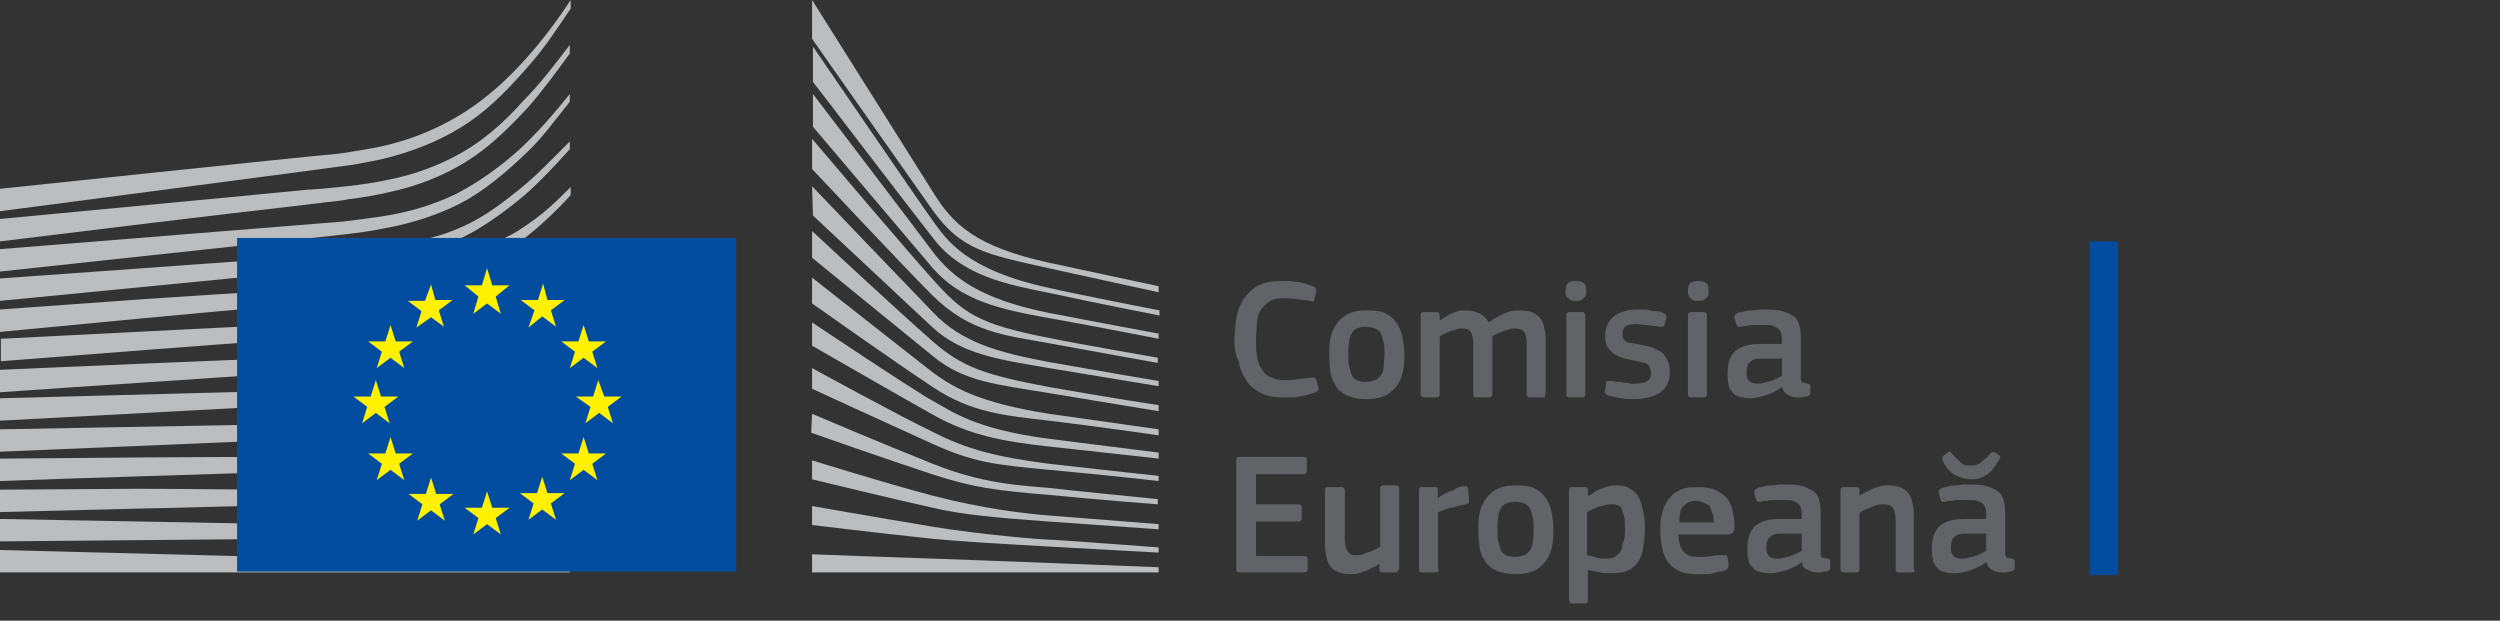 <svg id="Layer_1" xmlns="http://www.w3.org/2000/svg" viewBox="0 0 290 72"><rect x="0" y="0" width="290" height="72" fill="#333333" stroke="none"/><style>.st0{fill:#bbbdbf}.st1{fill:#034da1}.st2{fill:#fff100}.st3{enable-background:new}.st4{fill:#626366}</style><g id="Page-1"><g id="Version-2-menu" transform="translate(-131 -108)"><g id="Site-header" transform="translate(131 108)"><g id="logo-copy"><g id="Group-20"><g id="Group-18-Copy"><path id="Fill-40" class="st0" d="M0 24.5s39.8-5.2 41-5.4c1.7-.3 3.3-.6 4.7-1 3.2-.9 6.2-2.2 8.8-4 2.5-1.7 4.9-4.2 7.2-6.9 1.5-1.7 3-4 4.5-6.2V0c-1.7 2.6-3.4 4.8-5.1 6.7-2.3 2.6-4.7 4.7-7.2 6.3s-5.4 2.9-8.5 3.7c-1.4.4-2.9.6-4.6.9-1.1.2-2.2.3-3.3.4C37 18 0 21.9 0 21.9v2.6z"/><path id="Fill-41" class="st0" d="M53.4 17.8c-2.5 1.4-5.4 2.5-8.6 3.1-1.4.3-2.8.5-4.5.7l-3 .3c-.5 0-1.1.1-1.6.1-12.2 1.2-24.3 2.3-35.7 3.4V28c11.4-1.4 23.7-2.9 35.9-4.3.5-.1 1.1-.1 1.6-.2 1-.1 2-.2 3-.4 1.7-.2 3.3-.5 4.6-.8 3.3-.7 6.3-1.9 8.9-3.5 2.6-1.6 4.8-3.7 7.3-6.4 1.5-1.7 3.2-4 4.8-6.2v-1c-1.9 2.5-3.6 4.7-5.4 6.5-2.4 2.7-4.8 4.7-7.3 6.1"/><path id="Fill-42" class="st0" d="M60.4 17.2c-2.4 2.2-5 4-7.5 5.3-2.5 1.2-5.3 2.1-8.6 2.6-1.4.2-2.8.4-4.5.6L0 28.9v2.6l35.3-3.8 4.6-.5c1.7-.2 3.2-.4 4.6-.7 3.4-.6 6.3-1.6 8.9-2.9 2.7-1.4 5.3-3.6 7.8-6 1.7-1.6 3.2-3.7 4.9-5.8v-.9c-2 2.5-3.8 4.5-5.7 6.3"/><path id="Fill-43" class="st0" d="M50.8 30.6c-2.3 1.3-4 2.1-7.3 2.4-2 .2-4 .3-6 .4-1 0-1.9.1-2.9.2-6 .3-11.9.7-17.9 1.1L0 35.9v2.6l16.8-1.6c5.4-.5 11.7-1.1 17.9-1.6l4.5-.3c1.7-.1 3.2-.3 4.5-.5 3.4-.4 6.3-1.1 8.9-2.1 2.8-1 5.4-2.7 8-4.6 2.4-1.7 5.6-5.1 5.6-5.2v-.9c-2.1 2.1-3.4 3.3-5.7 4.8-2.9 2-7.6 3-9.7 4.1"/><path id="Fill-44" class="st0" d="M51.6 35.6c-2.5.7-5.3 1.2-8.6 1.5-1.3.1-2.8.2-4.4.3l-4.4.2c-11 .5-22 1.1-34.1 1.7v2.6c11.6-.9 22.9-1.8 34.3-2.6l4.4-.3c1.7-.1 3.1-.2 4.5-.4 3.4-.4 6.3-1 8.8-1.8 2.8-.9 5.6-2.2 8.2-3.9 1.9-1.2 3.9-2.7 5.9-4.5-2.2 1.9-4.3 2.3-6.4 3.6-2.7 1.6-5.4 2.8-8.2 3.6"/><path id="Fill-45" class="st0" d="M51.2 39.9c-2.5.6-5.3 1-8.6 1.2-1.3.1-2.7.2-4.4.2l-4.4.2c-11.1.4-22.3.9-33.8 1.4v2.6c11.4-.8 22.6-1.5 33.9-2.3l4.4-.3c1.7-.1 3.1-.2 4.4-.3 3.4-.3 6.2-.8 8.8-1.5 2.9-.8 5.7-1.9 8.4-3.3 2.1-1.1 4.1-2.4 6.2-4v-1.1c-2.3 1.7-4.5 3-6.7 4.1-2.6 1.4-5.4 2.4-8.2 3.1"/><path id="Fill-46" class="st0" d="M50.8 44.1c-2.5.5-5.3.8-8.6.9-1.3.1-2.6.1-4.3.2L0 46.2v2.6L33.6 47l4.4-.2c1.7-.1 3.1-.2 4.4-.3 3.4-.3 6.1-.6 8.7-1.2 2.9-.6 5.8-1.5 8.5-2.7 2.2-.9 4.3-2 6.6-3.4v-1c-2.4 1.4-4.7 2.5-7 3.4-2.7 1.2-5.5 2-8.4 2.5"/><path id="Fill-47" class="st0" d="M50.5 48.3c-4.7.6-9.4.7-14.1.8-1.1 0-2.1 0-3.2.1L0 49.8v2.6L33.3 51c1.1 0 2.1-.1 3.2-.1 4.7-.2 9.5-.4 14.2-1.1 3-.5 5.9-1.2 8.5-2.1 2.2-.7 4.5-1.7 6.8-2.9v-1c-2.4 1.1-4.9 2.1-7.2 2.8-2.5.7-5.3 1.4-8.3 1.7"/><path id="Fill-48" class="st0" d="M50.3 52.6c-4.4.4-8.8.4-13.2.4h-4c-11 0-22 .1-33.1.2v2.6c10.6-.4 21.9-.7 33.2-1.1 1.3 0 2.7-.1 4-.1 4.3-.1 8.8-.2 13.2-.7 3.1-.3 5.9-.8 8.6-1.5 2.3-.6 4.7-1.4 7.2-2.3v-.9c-2.5.9-5 1.6-7.4 2.2-2.7.6-5.5 1-8.5 1.2"/><path id="Fill-49" class="st0" d="M50.1 56.8c-1.8.1-3.8.1-6 .1h-2.5l-8.6-.1c-5.9 0-11.7-.1-17.2-.1L0 56.8v2.6l15.9-.4c5.5-.1 11.3-.3 17.1-.4l8.6-.1c2.4 0 5.5-.1 8.6-.3s5.9-.5 8.6-.9c2.4-.4 4.9-.9 7.4-1.5v-.9c-2.5.6-5.1 1.1-7.5 1.4-2.8.2-5.5.4-8.6.5"/><path id="Fill-50" class="st0" d="M41.5 60.9l-8.6-.1c-10.9-.2-21.8-.4-32.9-.6v2.6c10.6-.1 21.8-.2 32.9-.3l8.6-.1c2.9 0 5.7-.1 8.6-.2 5.9-.2 11.1-.6 16.1-1.3V60c-4.9.5-10.2.8-16.1.9h-8.6"/><path id="Fill-51" class="st0" d="M66.1 65.5L0 63.8v2.6h66.1v-.9z"/><path id="Fill-52" class="st0" d="M60.2 22c-2.5 2-4.5 3.5-7.5 4.7-2.7 1.1-5.6 1.5-8.8 2-2.1.3-4.3.7-6.4.9-.9.1-1.7.1-2.6.2L0 32.3v2.6l34.9-3.4 4.5-.4c1.7-.2 3.2-.3 4.6-.6 3.4-.5 6.3-1.4 8.9-2.6 2.7-1.2 5.5-3.2 8-5.3 1.7-1.5 3.4-3.3 5.2-5.3v-.9c-2.2 2.2-4 4.1-5.9 5.6"/><path id="Fill-53" class="st0" d="M94.2 0s11.9 18.9 14.1 22.4 4.7 6.2 13.5 8.1 12.6 2.7 12.6 2.7v.7s-5.6-1.2-12.8-2.8c-7.2-1.6-10.1-2.1-13.4-6.7-2.7-3.8-14-19.9-14-19.9V0z"/><path id="Fill-54" class="st0" d="M94.2 21.6s10.8 11.3 14 14.6c3.3 3.5 7.6 4.7 13.5 5.8 5.6 1 12.7 2.2 12.7 2.2v.6s-6.7-1.1-12.7-2.1c-5.9-1-10.1-1.6-13.5-4.7-3-2.8-13.9-13-13.9-13l-.1-3.4z"/><path id="Fill-55" class="st0" d="M94.2 26.8s10.3 9.6 14 12.8c3.4 3 6.1 3.9 13.5 5.3 7.4 1.3 12.7 2.1 12.7 2.1v.7s-6.7-1.1-12.7-2.1-9.9-1.3-13.5-4.3c-4.2-3.4-14-11.4-14-11.4v-3.1z"/><path id="Fill-56" class="st0" d="M94.2 32.2s11.8 9.3 14 11c2.2 1.6 5.1 3.5 13.5 4.8 8.4 1.2 12.7 1.8 12.7 1.8v.7s-7.6-1.1-12.7-1.7c-5.1-.6-9-.9-13.5-3.9-4.4-2.9-14-9.7-14-9.7v-3z"/><path id="Fill-57" class="st0" d="M94.2 37.4s11.8 7.9 14 9.1c2.2 1.2 4.9 3.3 13.5 4.4 8.6 1.1 12.7 1.6 12.7 1.6v.7s-7.1-.8-12.7-1.4c-5.6-.6-9.4-1.4-13.5-3.7s-14-8-14-8v-2.7z"/><path id="Fill-58" class="st0" d="M94.2 42.7s10.4 5.7 14 7.4c3.9 2 7.3 2.9 13.5 3.7 6.1.7 12.7 1.4 12.7 1.4v.6s-6.1-.7-12.7-1.3c-6.5-.6-8.8-.9-13.5-3-4.2-1.9-14-6.4-14-6.4v-2.4z"/><path id="Fill-59" class="st0" d="M94.2 48s8.2 3.5 14 5.8c5.7 2.3 10 2.5 13.5 2.8 1.5.2 12.6 1.3 12.6 1.3v.6s-6.6-.5-12.7-1.1c-6-.5-8.6-.8-13.5-2.4-4.9-1.6-14-4.8-14-4.8l.1-2.2z"/><path id="Fill-60" class="st0" d="M94.2 53.4s8.3 2.6 14 4.1 10.9 2.1 13.5 2.3 12.7 1 12.7 1v.6s-5.7-.4-12.7-.9c-5.7-.4-10.2-.8-13.5-1.6-3.7-.8-14-3.3-14-3.3v-2.2z"/><path id="Fill-61" class="st0" d="M94.2 58.7s6.8 1.2 14 2.4c5.4.9 12.7 1.5 13.5 1.5s12.7.9 12.7.9v.6s-7.6-.4-12.7-.7c-5.3-.3-10.5-.6-13.5-.9-6.7-.7-14-1.6-14-1.6v-2.2z"/><path id="Fill-62" class="st0" d="M94.2 64.3s10.7.4 14 .5 26.2 1 26.2 1v.6H94.2v-2.1z"/><path id="Fill-63" class="st0" d="M121.7 33.4c-9.7-2.1-11.9-5.6-13.5-7.8S94.3 5.4 94.3 5.4v4.1c.5.6 11 14.4 14 18.2 3.3 4.3 8.5 5.3 13.5 6.3 5 1.1 12.7 2.6 12.7 2.6V36c-.1 0-10.3-2-12.8-2.6"/><path id="Fill-64" class="st0" d="M121.7 36.3c-8-1.6-11.2-4.1-13.5-7.1-2.3-3.1-13.9-18.3-13.9-18.3v3.8c.5.6 11.1 13.1 13.9 16.4 3.3 3.8 7.9 4.8 13.5 5.8s12.7 2.4 12.7 2.4v-.6s-8.1-1.5-12.7-2.4"/><path id="Fill-65" class="st0" d="M121.7 39.2c-8.3-1.6-10-2.9-13.5-6.8-2.2-2.4-13.5-15.7-14-16.3v3.5s10.5 11.2 13.9 14.6c4.4 4.4 8.6 4.7 13.5 5.6 4.9.9 12.7 2.3 12.7 2.3v-.6c.1 0-9.3-1.6-12.6-2.3"/><path id="Fill-66" class="st1" d="M85.4 27.6H27.5v38.7h57.9V27.6z"/><path id="Fill-67" class="st2" d="M57.1 33.1h2l-1.6 1.3.6 2-1.6-1.2-1.6 1.2.6-2-1.6-1.3h2l.6-2 .6 2z"/><path id="Fill-68" class="st2" d="M57.1 58.9h2l-1.6 1.2.6 1.9-1.6-1.2-1.6 1.2.6-1.9-1.6-1.2h2l.6-1.9.6 1.9z"/><path id="Fill-69" class="st2" d="M63.5 57.2h2l-1.6 1.2.6 1.9-1.6-1.2-1.6 1.2.6-1.9-1.6-1.2h2l.6-1.9.6 1.9z"/><path id="Fill-70" class="st2" d="M63.5 34.8h2L63.9 36l.6 1.9-1.6-1.2-1.6 1.3.7-2-1.6-1.2h2l.6-1.9.5 1.9z"/><path id="Fill-71" class="st2" d="M68.3 39.6h2l-1.6 1.2.6 1.9-1.6-1.2-1.6 1.2.6-1.9-1.6-1.2h2l.6-1.9.6 1.9z"/><path id="Fill-72" class="st2" d="M68.3 52.6h2l-1.6 1.2.6 1.9-1.6-1.2-1.6 1.2.6-1.9-1.6-1.2h2l.6-1.9.6 1.9z"/><path id="Fill-73" class="st2" d="M70.1 46h2l-1.6 1.2.6 1.9-1.6-1.2-1.6 1.2.6-1.9-1.7-1.2h2l.6-1.9.7 1.9z"/><path id="Fill-74" class="st2" d="M50.5 34.8h2L50.9 36l.6 1.9-1.5-1.1-1.7 1.2.6-1.9-1.6-1.2h2L50 33l.5 1.8z"/><path id="Fill-75" class="st2" d="M45.9 39.6h2l-1.6 1.2.6 1.9-1.6-1.2-1.6 1.2.6-1.9-1.6-1.2h2l.6-1.9.6 1.9z"/><path id="Fill-76" class="st2" d="M44.2 46h2l-1.6 1.2.6 1.9-1.6-1.2-1.6 1.2.6-1.9L41 46h2l.6-1.9.6 1.9z"/><path id="Fill-77" class="st2" d="M45.9 52.6h2l-1.6 1.2.6 1.9-1.6-1.2-1.6 1.2.6-1.9-1.6-1.2h2l.6-1.9.6 1.9z"/><path id="Fill-78" class="st2" d="M50.6 57.3h2L51 58.5l.6 1.9-1.6-1.2-1.6 1.2.6-1.9-1.6-1.2h2l.6-1.9.6 1.9z"/></g></g></g></g></g></g><g class="st3"><path class="st4" d="M143.2 39.5c0-.9.1-1.7.2-2.5s.4-1.6.8-2.2c.4-.6.9-1.2 1.6-1.6s1.6-.6 2.8-.6h.8c.3 0 .6.1 1 .1.3 0 .7.1 1 .2l.9.3c.2.1.3.1.3.2s.1.2.1.4l-.2.8c0 .1-.1.2-.1.3-.1.1-.2.1-.4 0-.5-.1-1-.1-1.6-.2-.6-.1-1.1-.1-1.6-.1-.7 0-1.2.1-1.6.4-.4.3-.7.6-1 1-.2.4-.4 1-.4 1.5s-.1 1.2-.1 1.9 0 1.3.1 1.8c.1.6.2 1.1.5 1.5.2.4.5.8 1 1 .4.2.9.4 1.6.4.6 0 1.1 0 1.6-.1s1-.1 1.6-.2h.4c.1.1.1.1.2.3l.2.8c.1.3 0 .5-.3.6-.2.1-.5.2-.9.3-.3.1-.7.1-1 .2-.3.1-.7.1-1 .1h-.9c-1.1 0-2-.2-2.7-.6-.7-.4-1.3-.9-1.6-1.5-.4-.6-.7-1.3-.8-2.1-.4-.7-.5-1.5-.5-2.4zm19.7 1.5c0 .6 0 1.2-.1 1.8-.1.6-.3 1.2-.6 1.7s-.7.9-1.3 1.3c-.6.3-1.4.5-2.4.5s-1.8-.2-2.4-.5-1-.7-1.3-1.3c-.3-.5-.5-1.1-.5-1.7-.1-.6-.1-1.2-.1-1.8 0-.5 0-1 .1-1.6s.3-1.1.6-1.6.7-.9 1.3-1.3c.6-.3 1.3-.5 2.3-.5 1 0 1.8.1 2.3.4.6.3 1 .7 1.3 1.2.3.5.5 1 .6 1.6.1.6.2 1.2.2 1.8zm-2.3.1c0-.5 0-1-.1-1.4s-.2-.7-.3-1c-.2-.3-.4-.5-.7-.6-.3-.1-.6-.2-1.1-.2-.4 0-.8.1-1 .2s-.5.3-.6.6c-.2.3-.3.6-.3 1-.1.4-.1.9-.1 1.4 0 .5 0 1 .1 1.4.1.4.2.7.3 1 .1.3.4.5.6.6s.6.2 1 .2c.5 0 .8-.1 1.1-.2.3-.1.5-.3.7-.6.2-.3.3-.6.3-1s.1-.8.1-1.4zm18.6 4.9c0 .1-.1.1-.3.1h-1.4c-.3 0-.4-.1-.4-.4V40c0-.7-.1-1.3-.3-1.5-.2-.3-.6-.4-1.1-.4-.2 0-.4 0-.6.1-.2.1-.5.1-.7.2-.2.1-.5.2-.7.3l-.6.3v6.7c0 .1 0 .2-.1.3-.1.1-.2.1-.3.1h-1.5c-.2 0-.3-.1-.3-.4v-5.8c0-.6-.1-1.1-.3-1.4-.2-.3-.5-.4-1-.4-.2 0-.4 0-.6.1s-.4.1-.7.2c-.2.1-.5.2-.7.3l-.6.3v6.7c0 .3-.1.4-.4.4h-1.4c-.2 0-.4-.1-.4-.4v-9.1c0-.3.1-.4.4-.4h1.4c.3 0 .4.1.4.4v.6c.2-.1.4-.3.6-.4s.5-.3.7-.4.5-.2.8-.3c.3-.1.5-.1.8-.1.6 0 1.1.1 1.6.3s.9.6 1.2 1.1c.5-.4 1.1-.7 1.7-1 .6-.3 1.2-.4 1.9-.4s1.2.1 1.6.3c.4.2.7.5.9.8.2.3.3.7.4 1.2.1.5.1.9.1 1.4v5.9c-.1.2-.1.3-.1.4zm4.8-12.4v.5c0 .1-.1.3-.2.4-.1.1-.2.2-.4.3-.2.1-.4.1-.6.1-.3 0-.5 0-.6-.1-.2-.1-.3-.2-.4-.3-.1-.1-.1-.2-.2-.4v-.4c0-.3.1-.6.2-.8.2-.2.5-.3 1-.3s.8.1 1 .3c.1.1.2.4.2.7zm-.1 12.1c0 .1 0 .2-.1.3 0 .1-.1.1-.3.1h-1.4c-.3 0-.4-.1-.4-.4v-9.1c0-.3.1-.4.4-.4h1.4c.1 0 .2 0 .3.1 0 .1.1.2.1.3v9.1zm9.8-2.6c0 .6-.1 1.1-.3 1.5s-.5.7-.9 1c-.4.2-.8.4-1.3.5-.5.1-1 .2-1.5.2s-1.1 0-1.6-.1c-.6-.1-1.1-.2-1.5-.3-.2-.1-.3-.2-.4-.3-.1-.1-.1-.2 0-.4l.1-.7c0-.2.1-.3.2-.3h.4c.2 0 .5.1.7.1.3 0 .5 0 .8.1.3 0 .5 0 .7.1s.4 0 .6 0c.6 0 1.1-.1 1.4-.3s.4-.5.4-.9c0-.2 0-.4-.1-.6s-.1-.3-.2-.4c-.1-.1-.3-.2-.5-.2-.2-.1-.5-.1-.8-.2-.5-.1-1-.2-1.4-.3-.4-.1-.8-.3-1.2-.5-.3-.2-.6-.5-.8-.8-.2-.3-.3-.8-.3-1.3 0-1 .3-1.7 1-2.3.7-.5 1.6-.8 2.7-.8h.7c.3 0 .5 0 .8.1s.5.1.8.1.5.1.7.2c.3.1.5.3.4.6l-.2.7c0 .1-.1.2-.2.3h-.4c-.4-.1-.9-.1-1.4-.2-.5 0-1-.1-1.3-.1-.6 0-1.1.1-1.3.3-.2.2-.3.5-.3.9s.1.6.4.8.7.2 1.3.3c.5.1.9.2 1.4.3.4.1.8.3 1.2.5s.6.5.8.9c.3.4.4.9.4 1.5zm4.5-9.5v.5c0 .2-.1.3-.2.4-.1.1-.2.2-.4.3-.2.1-.4.1-.6.1-.3 0-.5 0-.6-.1-.2-.1-.3-.2-.4-.3-.1-.1-.1-.2-.2-.4v-.4c0-.3.1-.6.2-.8.2-.2.5-.3 1-.3s.8.1 1 .3c.1.1.2.4.2.7zm-.2 12.1c0 .1 0 .2-.1.3s-.1.1-.3.1h-1.4c-.3 0-.4-.1-.4-.4v-9.1c0-.3.1-.4.4-.4h1.4c.1 0 .2 0 .3.1s.1.2.1.3v9.1zm8.7-.8c-.5.4-1.1.7-1.7.9-.6.2-1.3.4-2 .4-.5 0-1-.1-1.3-.2-.4-.1-.6-.3-.8-.6-.2-.2-.4-.5-.4-.9-.1-.3-.1-.7-.1-1.2 0-1.2.3-2 .9-2.6.6-.5 1.6-.8 2.8-.8h2.6v-.5c0-.3 0-.5-.1-.8-.1-.2-.2-.4-.3-.5l-.6-.3c-.3-.1-.6-.1-1-.1h-1.3c-.2 0-.5 0-.7.1-.2 0-.5 0-.7.1h-.4c-.1 0-.1-.1-.2-.3l-.2-.7v-.3c.1-.1.2-.2.4-.3.2-.1.5-.1.8-.2.3-.1.6-.1.9-.1s.6-.1.9-.1h.8c.9 0 1.6.1 2.1.3.5.2.9.4 1.2.7s.4.7.5 1.2c.1.5.1 1 .1 1.5V44c0 .1.1.2.1.3s.1.1.2.1.2 0 .4.1c.1 0 .2 0 .3.1.1 0 .1.1.1.2v.8c0 .2-.2.4-.5.4-.2 0-.3 0-.5.1h-.5c-.5 0-.8-.1-1.1-.3-.3-.1-.5-.4-.7-.9zm-.1-3.3h-2.4c-.5 0-.9.1-1.2.4-.3.2-.4.7-.4 1.3 0 .4.1.7.3.9s.5.3 1 .3c.2 0 .4 0 .7-.1.3-.1.5-.1.8-.2.3-.1.5-.2.7-.3.2-.1.5-.2.6-.3v-2z"/></g><g class="st3"><path class="st4" d="M143.4 53.4c0-.3.1-.4.4-.4h7.4c.3 0 .4.1.4.4v1.2c0 .2-.1.4-.4.4h-5.5v3.5h4.9c.3 0 .4.1.4.4v1.2c0 .2-.1.4-.4.4h-4.9v4h5.6c.2 0 .4.1.4.4V66c0 .2-.1.4-.4.4h-7.5c-.3 0-.4-.1-.4-.4V53.4zm18.4 13h-1.4c-.1 0-.2 0-.3-.1-.1-.1-.1-.2-.1-.3v-.6c-.2.1-.4.3-.7.4s-.5.3-.8.4l-.9.3c-.3.1-.6.1-.9.1-.7 0-1.2-.1-1.6-.3-.4-.2-.7-.4-.9-.8-.2-.3-.3-.7-.4-1.2-.1-.5-.1-.9-.1-1.5v-5.9c0-.3.1-.4.4-.4h1.5c.2 0 .4.1.4.4v5.6c0 .3 0 .6.1.8 0 .2.1.4.2.6.1.2.3.3.4.4s.4.1.7.1c.2 0 .4 0 .7-.1.3-.1.5-.2.8-.3.3-.1.5-.2.7-.3s.4-.2.5-.3v-6.7c0-.1 0-.2.1-.3s.2-.1.3-.1h1.4c.3 0 .4.1.4.4V66c-.1.2-.2.4-.5.4zm5.1-.4c0 .3-.1.4-.4.4H165c-.3 0-.4-.1-.4-.4v-9.1c0-.3.1-.4.4-.4h1.4c.3 0 .4.1.4.4v.9c.1-.1.3-.3.6-.4.2-.2.5-.3.8-.4s.6-.2.8-.4c.3-.1.5-.2.8-.2h.3c.1 0 .1.1.2.3l.1 1.3v.3c0 .1-.1.1-.4.2-.3.1-.6.1-.9.2s-.6.2-.9.2c-.3.1-.6.2-.8.3-.3.1-.5.2-.6.2V66zm13.3-4.7c0 .6 0 1.2-.1 1.8s-.3 1.2-.6 1.7-.7.9-1.3 1.3c-.6.3-1.4.5-2.4.5s-1.8-.2-2.4-.5c-.6-.3-1-.7-1.3-1.3-.3-.5-.5-1.1-.5-1.7-.1-.6-.1-1.2-.1-1.8 0-.5 0-1 .1-1.6.1-.6.3-1.1.6-1.6s.7-.9 1.3-1.3c.6-.3 1.3-.5 2.3-.5 1 0 1.8.1 2.3.4.6.3 1 .7 1.3 1.2.3.5.5 1 .6 1.6.1.6.2 1.2.2 1.8zm-2.3.1c0-.5 0-1-.1-1.4-.1-.4-.2-.7-.3-1-.2-.3-.4-.5-.7-.6-.3-.1-.6-.2-1.1-.2-.4 0-.8.1-1 .2s-.5.3-.6.6c-.2.3-.3.6-.3 1-.1.4-.1.9-.1 1.4 0 .5 0 1 .1 1.4.1.4.2.7.3 1s.4.5.6.6.6.2 1 .2c.5 0 .8-.1 1.1-.2.3-.1.5-.3.7-.6.2-.3.3-.6.3-1 .1-.4.1-.8.1-1.4zm12.9 0c0 .8-.1 1.5-.2 2.2-.1.6-.3 1.2-.6 1.6-.3.4-.7.8-1.2 1-.5.2-1.2.3-2 .3-.3 0-.7 0-1.2-.1-.4-.1-.9-.2-1.4-.3v3.5c0 .1 0 .2-.1.3s-.2.1-.3.1h-1.4c-.2 0-.3 0-.3-.1s-.1-.2-.1-.3V56.9c0-.3.1-.4.4-.4h1.4c.1 0 .2 0 .3.1s.1.2.1.3v.6h.1c.2-.1.4-.2.6-.4.2-.1.5-.3.8-.4l.9-.3c.3-.1.6-.1.9-.1.7 0 1.2.1 1.6.4.4.2.8.6 1 1 .2.4.4 1 .5 1.6.2.6.2 1.3.2 2.1zm-2.3 0c0-.6 0-1.2-.1-1.5s-.2-.7-.3-.9c-.1-.2-.3-.4-.5-.4-.2-.1-.4-.1-.7-.1-.2 0-.4 0-.7.1-.3.1-.5.1-.8.2-.2.1-.5.2-.7.3l-.6.3v5c.5.1.9.2 1.2.3s.7.1 1.1.1c.4 0 .7-.1.9-.2.2-.1.4-.3.6-.5.2-.3.3-.6.3-1 .3-.6.3-1.1.3-1.7zm6.2.6c0 .5.1.9.2 1.3.1.3.3.6.5.8.2.2.4.3.7.4.3.1.6.1 1.1.1.4 0 .8 0 1.3-.1s.9-.1 1.3-.1h.4c.1 0 .1.1.2.3l.1.7v.4c0 .1-.1.2-.3.3-.2.1-.4.2-.7.2s-.5.1-.8.2-.6.1-.9.1h-.8c-1 0-1.7-.1-2.3-.4-.6-.3-1-.7-1.3-1.1-.3-.5-.5-1-.6-1.6-.1-.6-.2-1.2-.2-1.9 0-.5 0-1 .1-1.6.1-.6.3-1.2.6-1.7s.7-1 1.3-1.3c.6-.4 1.3-.5 2.3-.5.9 0 1.6.1 2.2.4.6.3 1 .6 1.3 1 .3.4.5.9.6 1.4s.2 1.1.2 1.6c0 .4 0 .7-.2.9s-.6.2-1 .2h-5.3zm2-3.9c-.4 0-.7.1-.9.2-.2.1-.4.3-.6.5-.2.2-.3.5-.3.8-.1.3-.1.6-.1 1h4c0-.3 0-.6-.1-.9s-.2-.5-.3-.8-.3-.4-.6-.5c-.4-.2-.7-.3-1.1-.3zm12.3 7.1c-.5.4-1.1.7-1.7.9-.6.2-1.3.4-2 .4-.5 0-1-.1-1.3-.2-.4-.1-.6-.3-.8-.6-.2-.2-.4-.5-.4-.9-.1-.3-.1-.7-.1-1.2 0-1.2.3-2 .9-2.6.6-.5 1.6-.8 2.8-.8h2.6v-.5c0-.3 0-.5-.1-.8-.1-.2-.2-.4-.3-.5l-.6-.3c-.3-.1-.6-.1-1-.1h-1.3c-.2 0-.5 0-.7.1-.2 0-.5 0-.7.1h-.4c-.1 0-.1-.1-.2-.3l-.2-.7v-.3c.1-.1.2-.2.4-.3.2-.1.5-.1.8-.2.3-.1.6-.1.9-.1s.6-.1.9-.1h.8c.9 0 1.6.1 2.1.3.5.2.9.4 1.2.7s.4.7.5 1.2c.1.5.1 1 .1 1.5v4.4c0 .1.1.2.1.3s.1.1.2.1.2 0 .4.1c.1 0 .2 0 .3.1.1 0 .1.1.1.2v.8c0 .2-.2.4-.5.4-.2 0-.3 0-.5.1h-.5c-.5 0-.8-.1-1.1-.3-.4-.1-.6-.4-.7-.9zm-.1-3.3h-2.4c-.5 0-.9.1-1.2.4-.3.2-.4.7-.4 1.3 0 .4.1.7.3.9s.5.3 1 .3c.2 0 .4 0 .7-.1.3-.1.5-.1.8-.2.3-.1.5-.2.7-.3.2-.1.5-.2.6-.3v-2zm13.2 4.4c-.1.1-.2.1-.3.1h-1.5c-.3 0-.4-.1-.4-.4v-5.6c0-.6-.1-1.1-.3-1.4-.2-.4-.6-.5-1.2-.5-.2 0-.4 0-.7.1-.3.1-.5.2-.8.3s-.5.2-.7.3c-.2.1-.4.2-.5.3V66c0 .3-.1.4-.4.4h-1.4c-.3 0-.4-.1-.4-.4v-9.1c0-.3.1-.4.4-.4h1.4c.3 0 .4.1.4.4v.6c.2-.1.4-.3.7-.4s.5-.3.8-.4l.9-.3c.3-.1.6-.1.9-.1.7 0 1.2.1 1.6.3.4.2.7.5.9.8.2.3.3.8.4 1.2.1.5.1.9.1 1.5V66c.1.1.1.2.1.3zm8.3-1.1c-.5.4-1.1.7-1.7.9-.6.2-1.3.4-2 .4-.5 0-1-.1-1.3-.2-.4-.1-.6-.3-.8-.6-.2-.2-.4-.5-.4-.9-.1-.3-.1-.7-.1-1.2 0-1.2.3-2 .9-2.6.6-.5 1.6-.8 2.8-.8h2.6v-.5c0-.3 0-.5-.1-.8-.1-.2-.2-.4-.3-.5l-.6-.3c-.3-.1-.6-.1-1-.1h-1.3c-.2 0-.5 0-.7.1-.2 0-.5 0-.7.1h-.4c-.1 0-.1-.1-.2-.3l-.2-.7v-.3c0-.1.2-.2.4-.3.2-.1.5-.1.8-.2.3-.1.6-.1.9-.1s.6-.1.9-.1h.8c.9 0 1.6.1 2.1.3.5.2.9.4 1.2.7.3.3.4.7.5 1.2.1.5.1 1 .1 1.5v4.4c0 .1.1.2.1.3s.1.1.2.1.2 0 .4.1c.1 0 .2 0 .3.1s.1.1.1.2v.8c0 .2-.2.4-.5.4-.2 0-.3 0-.5.1h-.5c-.5 0-.8-.1-1.1-.3-.3-.1-.5-.4-.7-.9zm-1.7-9.6c-.7 0-1.3-.2-1.9-.5-.6-.3-1.1-.9-1.4-1.6-.1-.1-.1-.2-.1-.3s0-.2.1-.3l.5-.4c.1-.1.2-.1.3-.1.1 0 .1.1.2.2.4.5.8.8 1.1 1.1s.7.3 1.2.3c.2 0 .4 0 .6-.1s.4-.1.5-.3c.2-.1.3-.3.5-.4s.4-.4.6-.6c.2-.2.3-.2.5-.1l.5.3c.1.1.2.2.1.3s-.1.3-.2.4c-.4.7-.8 1.2-1.4 1.6s-1.1.5-1.7.5zm1.6 6.3h-2.4c-.5 0-.9.1-1.2.4-.3.2-.4.7-.4 1.3 0 .4.1.7.3.9s.5.3 1 .3c.2 0 .4 0 .7-.1.3-.1.5-.1.8-.2.3-.1.5-.2.7-.3.2-.1.5-.2.6-.3v-2z"/></g><path class="st1" d="M242.4 28h3.3v38.7h-3.3z"/></svg>